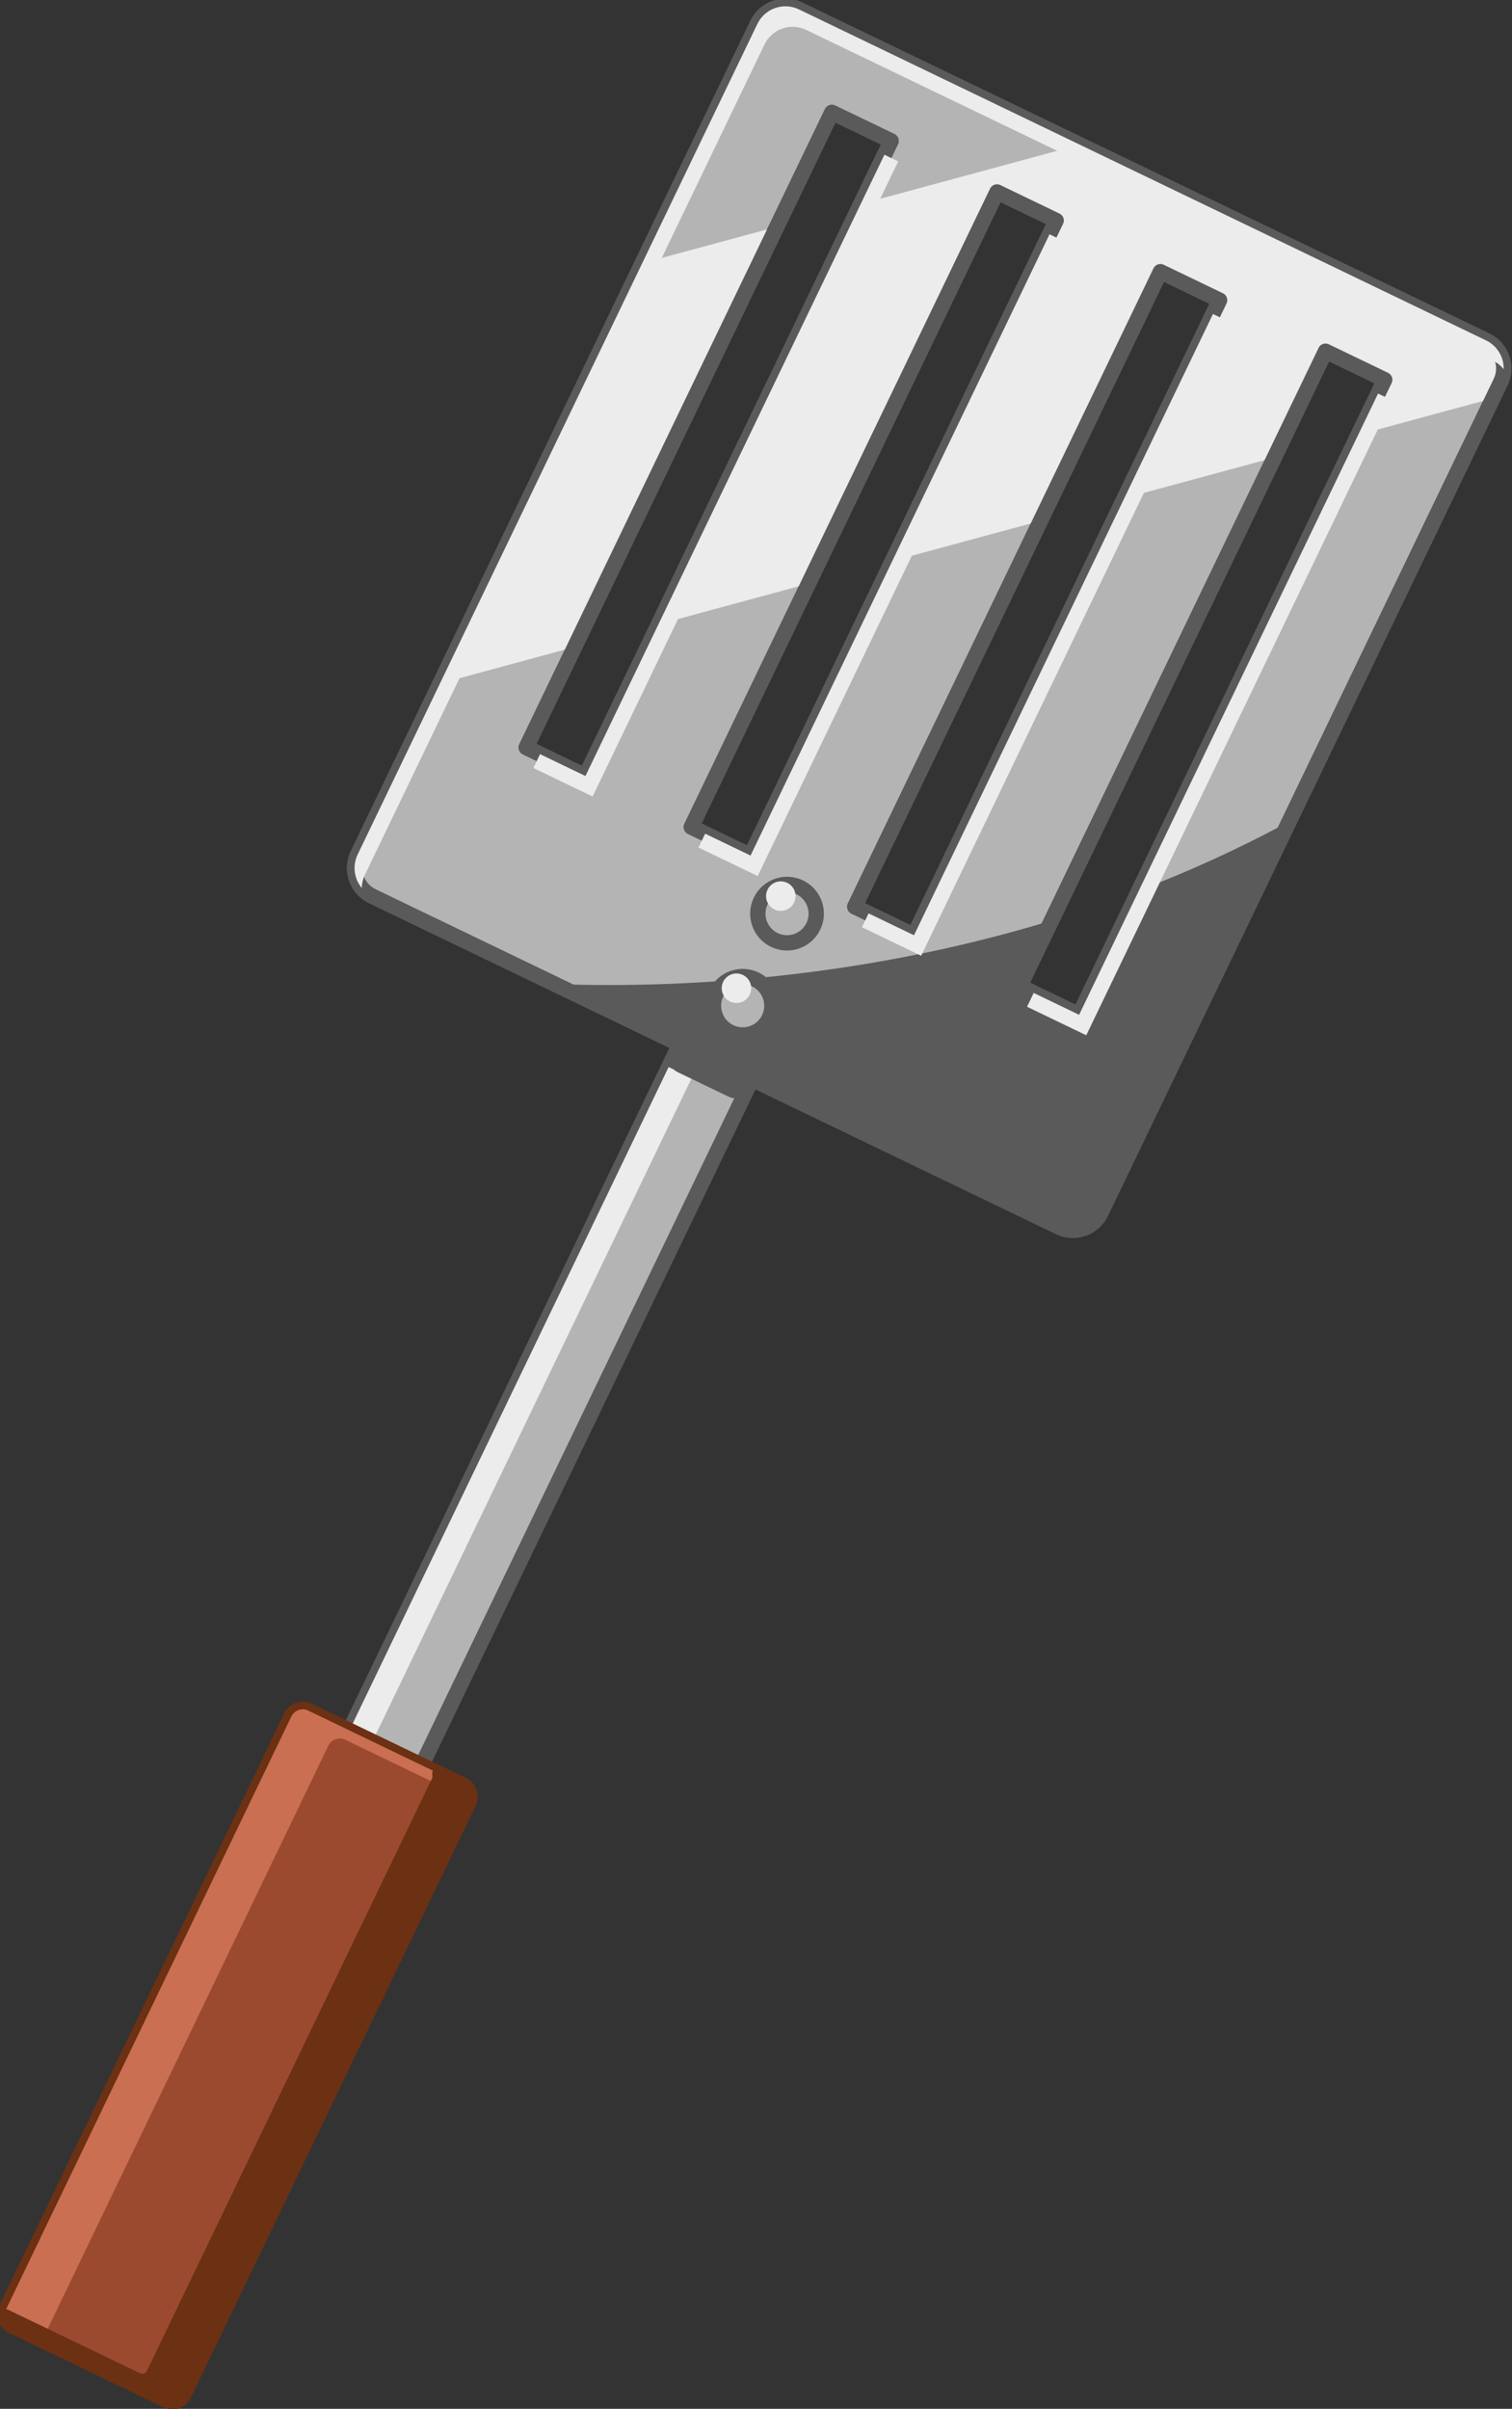 <?xml version="1.0" encoding="UTF-8" standalone="no"?>
<svg
   xmlns:dc="http://purl.org/dc/elements/1.1/"
   xmlns:cc="http://creativecommons.org/ns#"
   xmlns:rdf="http://www.w3.org/1999/02/22-rdf-syntax-ns#"
   xmlns:svg="http://www.w3.org/2000/svg"
   xmlns="http://www.w3.org/2000/svg"
   xmlns:sodipodi="http://sodipodi.sourceforge.net/DTD/sodipodi-0.dtd"
   xmlns:inkscape="http://www.inkscape.org/namespaces/inkscape"
   id="svg1901"
   sodipodi:docname="spatula.svg"
   inkscape:export-filename="C:\Important\GM\projut\joulupeli08\spatula.png"
   viewBox="0 0 283.728 451.781"
   sodipodi:version="0.32"
   inkscape:export-xdpi="6.8723488"
   version="1.0"
   inkscape:output_extension="org.inkscape.output.svg.inkscape"
   inkscape:export-ydpi="6.8723488"
   inkscape:version="1.0.2-2 (e86c870879, 2021-01-15)"
   width="75.07mm"
   height="119.534mm">
  <rect x="0" y="0" width="283.728" height="451.781" fill="#333333" stroke="none"/>
  <defs
     id="defs23" />
  <sodipodi:namedview
     id="base"
     bordercolor="#666666"
     inkscape:pageshadow="2"
     inkscape:window-y="0"
     pagecolor="#ffffff"
     gridtolerance="10000"
     inkscape:window-height="938"
     inkscape:zoom="0.5"
     inkscape:window-x="0"
     showgrid="false"
     borderopacity="1.0"
     inkscape:current-layer="layer1"
     inkscape:cx="4.247452"
     inkscape:cy="602.68813"
     inkscape:window-width="1280"
     inkscape:pageopacity="0.0"
     inkscape:document-units="px"
     inkscape:document-rotation="0"
     units="mm"
     inkscape:window-maximized="0" />
  <g
     id="layer1"
     inkscape:label="Taso 1"
     inkscape:groupmode="layer"
     transform="translate(707.077,-18.082)">
    <g
       id="g3301"
       transform="matrix(0.432,0.208,-0.208,0.432,-244.466,165.343)">
      <rect
         id="rect3216"
         style="fill:#b4b4b4;stroke:#5a5a5a;stroke-width:6;stroke-linejoin:round"
         height="462.86"
         width="31.429"
         y="383.79"
         x="-585.71" />
      <path
         id="rect3264"
         style="fill:#ececec"
         d="m -585.72,404.38 v 442.28 h 10 V 404.38 Z" />
      <path
         id="rect2380"
         style="fill:#b4b4b4;stroke:#5a5a5a;stroke-width:6;stroke-linejoin:round"
         d="m -719.22,9.5 c -6.77,0 -12.22,5.45 -12.22,12.219 v 360.56 c 0,6.77 5.45,12.22 12.22,12.22 h 298.44 c 6.77,0 12.22,-5.45 12.22,-12.22 V 21.719 c 0,-6.77 -5.45,-12.22 -12.22,-12.22 h -298.44 z m 29.06,30.719 h 25.72 v 275.72 h -25.72 z m 71.72,0 h 25.72 v 275.72 h -25.72 z m 71.16,0.343 h 25.72 v 275.72 h -25.72 z m 71.72,0 h 25.72 v 275.72 h -25.72 z" />
      <path
         id="rect3294"
         style="fill:#ececec"
         d="m -597.25,9.5 -67.19,58.125 v 182.46 l 46,-39.8 V 40.225 l 25.72,-0.001 v 147.84 l 45.44,-39.31 V 40.564 l 25.72,0.002 v 85.938 l 46,-39.781 V 40.566 h 25.72 v 23.907 l 41.28,-35.719 v -7.031 c 0,-6.769 -5.45,-12.219 -12.22,-12.219 h -176.47 z m -92.91,80.375 -41.28,35.685 v 182.47 l 41.28,-35.72 V 89.87 Z" />
      <path
         id="path3282"
         style="fill:#5a5a5a;fill-rule:evenodd"
         d="m -408.56,212.47 c -13.01,18.06 -26.91,34.65 -41.28,49.87 v 53.94 h -25.72 v -28.53 c -61.03,56.28 -125.81,89.87 -164.5,106.75 h 219.28 c 6.77,0 12.22,-5.45 12.22,-12.22 z" />
      <circle
         id="path3208"
         style="fill:#b4b4b4;stroke:#5a5a5a;stroke-width:6;stroke-linejoin:round"
         transform="translate(-1.5259e-5)"
         cx="-570"
         cy="330.219"
         r="11.429" />
      <circle
         id="path3210"
         style="fill:#b4b4b4;stroke:#5a5a5a;stroke-width:6;stroke-linejoin:round"
         transform="translate(-1.5259e-5,40)"
         cx="-570"
         cy="330.219"
         r="11.429" />
      <rect
         id="rect3218"
         style="fill:#9b4a30;stroke:#6c3013;stroke-width:6;stroke-linejoin:round"
         ry="5"
         height="267.14"
         width="77.143"
         y="692.36"
         x="-608.57" />
      <circle
         id="path3242"
         style="fill:#ececec"
         transform="matrix(0.505,0,0,0.505,-287.32,158.33)"
         cx="-570"
         cy="330.219"
         r="11.429" />
      <circle
         id="path3244"
         style="fill:#ececec"
         transform="matrix(0.505,0,0,0.505,-287.32,198.33)"
         cx="-570"
         cy="330.219"
         r="11.429" />
      <path
         id="path3299"
         style="fill:none;stroke:#5a5a5a;stroke-width:6;stroke-linejoin:round"
         d="m -719.22,9.5 c -6.77,0 -12.22,5.45 -12.22,12.219 v 360.56 c 0,6.77 5.45,12.22 12.22,12.22 h 298.44 c 6.77,0 12.22,-5.45 12.22,-12.22 V 21.719 c 0,-6.77 -5.45,-12.22 -12.22,-12.22 h -298.44 z m 29.06,30.719 h 25.72 v 275.72 h -25.72 z m 71.72,0 h 25.72 v 275.72 h -25.72 z m 71.16,0.343 h 25.72 v 275.72 h -25.72 z m 71.72,0 h 25.72 v 275.72 h -25.72 z" />
      <path
         id="path3259"
         style="fill:#ececec"
         d="m -719.22,9.5 c -6.77,0 -12.22,5.45 -12.22,12.219 v 360.56 c 0,4.95 2.92,9.17 7.13,11.1 -0.71,-1.56 -1.13,-3.27 -1.13,-5.1 V 27.719 c 0,-6.77 5.45,-12.22 12.22,-12.22 h 298.44 c 1.82,0 3.54,0.414 5.09,1.125 -1.92,-4.205 -6.15,-7.125 -11.09,-7.125 h -298.44 z m 54.78,36.719 v 269.72 h -19.72 v 6 h 25.72 V 46.219 l -6,-10e-4 z m 71.72,0 v 269.72 h -19.72 v 6 h 25.72 V 46.219 l -6,-10e-4 z m 71.16,0.343 v 269.72 h -19.72 v 6 h 25.72 V 46.562 l -6,0.002 z m 71.72,0 v 269.72 h -19.72 v 6 h 25.72 V 46.562 l -6,0.002 z" />
      <path
         id="rect3274"
         style="fill:#ca6f51"
         d="m -604.09,692.38 c -2.53,0.25 -4.47,2.4 -4.47,5 V 954.5 c 0,2.77 2.23,5 5,5 h 13.09 c -0.07,-0.33 -0.09,-0.65 -0.09,-1 V 701.38 c 0,-2.78 2.23,-5 5,-5 h 54.03 c -0.45,-2.3 -2.47,-4 -4.91,-4 h -67.12 c -0.18,0 -0.37,-0.02 -0.53,0 z" />
      <path
         id="rect3277"
         style="fill:#6c3013;stroke:#6c3013;stroke-width:6;stroke-linejoin:round"
         d="m -546.44,692.38 c 0.63,0.83 1,1.87 1,3 V 952.5 c 0,2.77 -2.23,5 -5,5 h -57.12 c 0.91,1.21 2.36,2 4,2 h 67.12 c 2.77,0 5,-2.23 5,-5 V 697.38 c 0,-2.78 -2.23,-5 -5,-5 z" />
      <rect
         id="rect3287"
         style="fill:#5a5a5a"
         ry="5"
         height="21.92"
         width="32.527"
         y="382.73"
         x="-586.9" />
    </g>
  </g>
</svg>
